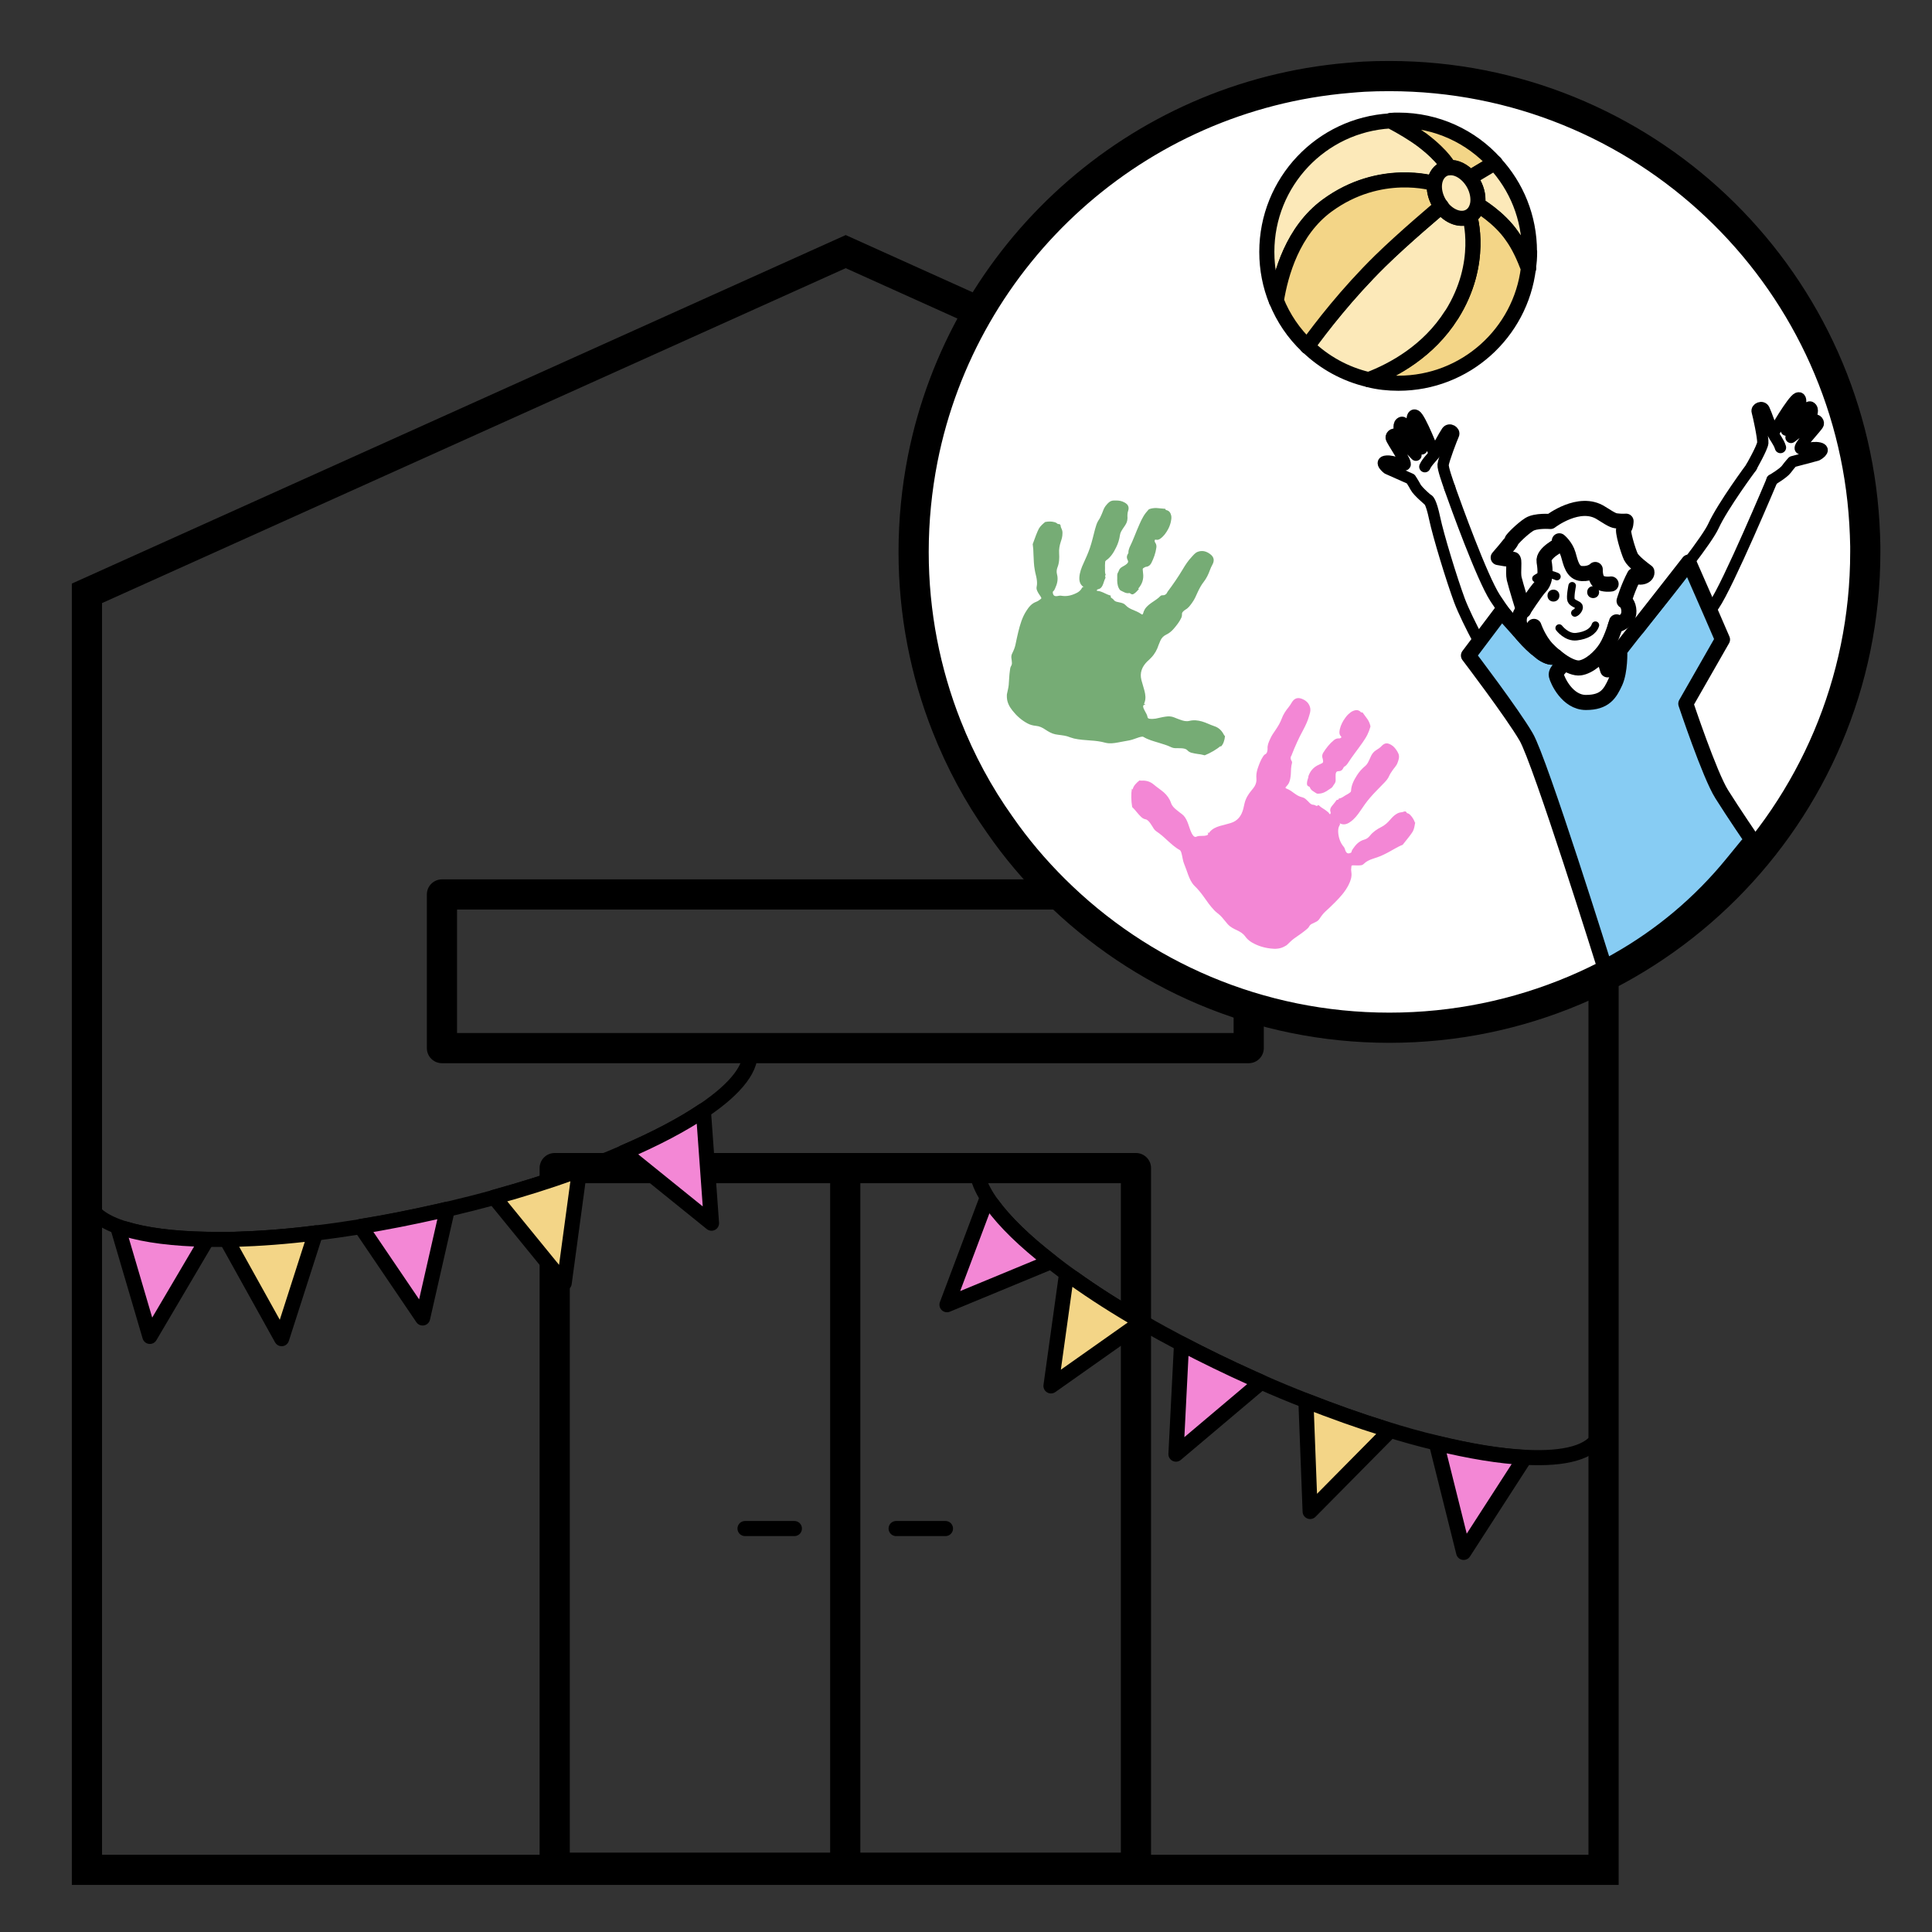<?xml version="1.0" encoding="UTF-8"?><svg id="Calque_1" xmlns="http://www.w3.org/2000/svg" viewBox="0 0 128 128"><rect x="0" y="0" width="128" height="128" fill="#333333" stroke="none"/><defs><style>.cls-1{fill:#87ccf3;}.cls-1,.cls-2,.cls-3,.cls-4,.cls-5,.cls-6,.cls-7,.cls-8,.cls-9,.cls-10,.cls-11,.cls-12{stroke:#000;}.cls-1,.cls-2,.cls-3,.cls-4,.cls-5,.cls-6,.cls-7,.cls-8,.cls-9,.cls-11{stroke-linecap:round;stroke-linejoin:round;}.cls-2{fill:#fce9b9;}.cls-3{fill:#f3d587;}.cls-4,.cls-13{fill:#f387d5;}.cls-5,.cls-6,.cls-8,.cls-10,.cls-11,.cls-12{fill:none;}.cls-6{stroke-width:.75px;}.cls-14{fill:#76ac75;}.cls-7{fill:#fff;}.cls-7,.cls-8,.cls-10{stroke-width:2px;}.cls-9{stroke-width:.25px;}.cls-10,.cls-12{stroke-miterlimit:10;}.cls-11{stroke-width:.5px;}</style></defs><polygon class="cls-10" points="106.24 39.31 106.24 123.88 5.76 123.88 5.76 39.31 56.03 16.67 106.24 39.31"/><polygon class="cls-8" points="82.73 69.44 56 69.44 29.28 69.44 29.28 59.26 56 59.26 82.73 59.26 82.73 69.44"/><rect class="cls-8" x="36.75" y="77.39" width="38.51" height="46.35"/><line class="cls-8" x1="56" y1="77.39" x2="56" y2="123.74"/><line class="cls-5" x1="52.63" y1="101.27" x2="49.36" y2="101.27"/><line class="cls-5" x1="62.64" y1="101.27" x2="59.37" y2="101.27"/><path class="cls-7" d="M123.58,36.18v.39c0,17.4-14.12,31.52-31.53,31.52-8.66,0-16.5-3.49-22.19-9.14-1.33-1.32-2.54-2.75-3.6-4.28-1.44-2.02-2.62-4.22-3.54-6.55-1.41-3.57-2.19-7.47-2.19-11.55,0-2.11,.21-4.17,.6-6.16,2.69-13.6,14.13-24.06,28.21-25.25,.34-.03,.68-.06,1.03-.08,.55-.03,1.12-.04,1.68-.04,16.77,0,30.49,13.1,31.47,29.62,.03,.5,.05,1.01,.06,1.52Z"/><g><path class="cls-6" d="M116.04,30.94s-1.89,2.54-2.52,3.91c-.2,.44-.84,1.35-1.64,2.4"/><path class="cls-6" d="M113.3,40.48c.09-.14,.17-.27,.25-.37,.95-1.38,3.86-8.31,3.86-8.31"/><path class="cls-5" d="M106.61,43.54s.32-.05,.69-.46"/><path class="cls-5" d="M102.17,43.28c-.05-.03-.11-.07-.16-.11"/><path class="cls-6" d="M94.63,33.12s.18,.08,.42,1.22c.24,1.14,1.12,4.03,1.65,5.46,.25,.66,.75,1.69,1.29,2.7"/><path class="cls-6" d="M100.63,41.78c-.57-.69-1.13-1.48-1.57-2.15-.89-1.38-2.63-6.22-2.96-7.15h0c-.03-.1-.05-.15-.05-.15"/><path class="cls-5" d="M107.1,41.2s-.29,1.06-.69,1.7-1.13,1.27-1.73,1.35-1.59-.65-2.17-1.26-.88-1.49-.88-1.49"/><line class="cls-5" x1="106.51" y1="44.38" x2="106.21" y2="43.4"/><path class="cls-11" d="M104.16,38.81s-.15,.73-.07,.95,.46,.28,.52,.41-.12,.39-.27,.44"/><path class="cls-5" d="M103.31,35.83s.43,.35,.59,.9,.28,1.24,.9,1.27,.89-.27,.89-.27c0,0-.03,.6,.25,.82s.8,.14,.8,.14"/><path class="cls-5" d="M103.38,36.07s-1.18,.56-1.08,1.14,.12,1.27-.24,1.65-1.12,1.57-1.12,1.57c-.22,.09-.37,.61-.24,.98,.17,.49,.87,.63,.87,.63"/><path class="cls-5" d="M107.03,41.44s.69-.17,.85-.66c.12-.38-.05-.89-.28-.97,0,0,.26-.89,.68-1.68,.44,.24,.89,.03,.83-.25-.23-.17-.91-.68-1.06-.99-.17-.35-.6-1.76-.46-1.88s.14-.48,.14-.48c0,0-.26,.02-.52-.01s-.27,.02-1.13-.53c-1.44-.93-3.36,.56-3.36,.56,0,0-.97-.08-1.41,.2s-1.13,.95-1.17,1.09-.88,1.1-.88,1.1c0,0,.8,.16,.96,.11s0,.86,.1,1.29,.62,2.11,.62,2.11"/><path class="cls-11" d="M103.3,41.61s.49,.65,1.15,.57,1.11-.34,1.25-.76"/><circle class="cls-9" cx="102.92" cy="39.46" r=".27"/><circle class="cls-9" cx="105.55" cy="39.23" r=".27"/><path class="cls-11" d="M101.76,38.33s.25-.19,.6-.27,.79,.14,.79,.14"/><path class="cls-6" d="M116.03,30.94s.73-1.28,.76-1.6-.3-1.85-.37-2.07,.33-.4,.46-.14,.53,1.4,.59,1.59,.38,.55,.49,.93"/><path class="cls-6" d="M117.4,31.8s.76-.45,.95-.71,.41-.5,.41-.5l1.62-.43s.66-.36,.15-.48c-.51-.11-1.03,.16-1.24,.05s1.11-1.45,1.17-1.63-.18-.39-.37-.22-1.43,1.1-1.43,1.1l1.33-1.45s.21-.43-.05-.56-1.59,1.53-1.59,1.53l.88-1.44s.22-.81-.12-.69-1.62,2.33-1.62,2.33"/><path class="cls-6" d="M96.05,32.33c-.13-.37-.46-1.29-.44-1.54,.03-.32,.59-1.78,.69-1.99s-.27-.45-.44-.21-.74,1.3-.83,1.48-.46,.48-.63,.85"/><path class="cls-6" d="M94.62,33.13s-.68-.57-.83-.85-.33-.55-.33-.55l-1.53-.68s-.59-.46-.07-.5,.99,.32,1.21,.25-.87-1.6-.9-1.79,.24-.36,.4-.16,1.24,1.31,1.24,1.31l-1.08-1.64s-.14-.46,.14-.54,1.33,1.76,1.33,1.76l-.64-1.56s-.09-.83,.23-.66,1.24,2.56,1.24,2.56"/><path class="cls-1" d="M106.31,64.07s-4.27-13.67-5.2-15.25c-.92-1.58-3.82-5.39-3.82-5.39l.7-.93,1.5-1.99s.54,.62,1.14,1.28c0,0,.02,.01,.03,.02,.35,.43,.71,.81,1.06,1.11,.04,.04,.08,.08,.13,.11,.06,.05,.12,.1,.18,.15,.06,.05,.12,.09,.16,.11,.35,.23,.65,.32,.87,.2l.58,.5s-.6,.44-.53,.76c.07,.32,.73,1.79,1.96,1.79,1.26,0,1.6-.59,1.95-1.35,.33-.74,.3-1.99,.29-2.11h0c.05-.06,.12-.14,.18-.22,.01-.02,.03-.05,.05-.07l.61-.78c.06-.07,.11-.14,.18-.22,.06-.07,.12-.15,.18-.22,.11-.14,.24-.3,.36-.46,.9-1.13,2.07-2.59,3.02-3.85l1.42,3.24,.81,1.87-2.43,4.25s1.58,4.74,2.38,6c.79,1.26,2.02,3.06,2.02,3.06,0,0-.13,.12-.34,.32l-.99,1.21c-2.12,2.6-4.7,4.77-7.62,6.42l-.82,.46Z"/><path class="cls-5" d="M101.71,42.91c-.34-.3-.7-.68-1.06-1.11,.36,.41,.76,.81,1.06,1.11Z"/><path class="cls-5" d="M103.05,43.49c-.23,.12-.53,.03-.87-.2,.47,.23,.87,.2,.87,.2Z"/><path class="cls-5" d="M111.88,37.24c-1.08,1.44-2.46,3.15-3.38,4.32l3.38-4.32Z"/></g><g><path class="cls-2" d="M95.99,11.11c-.15,0-.29,.05-.41,.12-.32,.18-.51,.53-.55,.95,0,0-3.59-1.13-7.11,1.46-2.27,1.66-3.07,4.5-3.36,6.3-.41-1.01-.63-2.1-.63-3.25,0-4.62,3.6-8.42,8.18-8.68h.01c.76,.4,1.52,.85,2.12,1.3,1.43,1.09,1.75,1.82,1.75,1.82Z"/><path class="cls-3" d="M99.04,10.79l-1.65,.99h-.01c-.39-.47-.92-.74-1.38-.68,0,0-.32-.73-1.75-1.82-.61-.45-1.36-.9-2.12-1.3,.17-.02,.34-.02,.52-.02,2.54,0,4.82,1.09,6.39,2.83Z"/><path class="cls-2" d="M101.34,16.67c0,.38-.02,.74-.09,1.1-.27-.72-.61-1.49-1.07-2.13-.87-1.27-2.3-2.09-2.3-2.09h0c.08-.44,0-.96-.28-1.44-.07-.12-.15-.23-.23-.33h.01l1.65-.99c1.44,1.55,2.3,3.61,2.3,5.88Z"/><path class="cls-3" d="M101.26,17.78c-.52,4.28-4.18,7.61-8.61,7.61-.68,0-1.33-.07-1.96-.23,1.65-.63,3.97-1.89,5.48-4.29,2.17-3.44,1.2-6.54,1.2-6.54,.28-.16,.45-.44,.52-.76,0,0,1.43,.81,2.3,2.09,.46,.64,.8,1.42,1.07,2.13Z"/><path class="cls-2" d="M96.16,20.86c-1.52,2.4-3.83,3.66-5.48,4.29h-.01c-1.55-.36-2.95-1.14-4.05-2.21,.9-1.24,2.63-3.49,4.83-5.65,1.54-1.52,3.89-3.49,4.04-3.61,.52,.68,1.31,.97,1.88,.64,0,0,.97,3.09-1.2,6.54Z"/><path class="cls-3" d="M95.48,13.68c-.15,.12-2.5,2.1-4.04,3.61-2.2,2.16-3.93,4.41-4.83,5.65-.89-.84-1.59-1.87-2.05-3.02,.29-1.8,1.09-4.63,3.36-6.3,3.52-2.58,7.11-1.46,7.11-1.46-.04,.39,.06,.85,.3,1.26,.05,.08,.1,.16,.15,.24Z"/><path class="cls-2" d="M97.89,13.55h0c-.07,.34-.24,.62-.52,.78-.57,.33-1.36,.04-1.88-.64-.05-.08-.1-.16-.15-.24-.24-.41-.34-.87-.3-1.26,.04-.41,.23-.76,.55-.95,.12-.07,.27-.12,.41-.12,.46-.06,.99,.21,1.38,.68,.08,.1,.16,.21,.23,.33,.28,.49,.36,1.01,.28,1.43Z"/><path class="cls-5" d="M95.5,13.67h-.01"/><line class="cls-5" x1="86.62" y1="22.96" x2="86.62" y2="22.95"/><path class="cls-5" d="M101.27,17.8s0-.01-.01-.02"/><line class="cls-5" x1="99.05" y1="10.79" x2="99.04" y2="10.79"/></g><g><g><path class="cls-13" d="M74.99,52.25c-.06,.34-.05,.82,.02,1.22h0s0,0,.01,.01c.1,.1,.2,.2,.28,.31,.1,.13,.21,.24,.32,.35,.08,.07,.17,.12,.27,.14,.07,.01,.12,.05,.17,.09,.11,.1,.18,.22,.26,.34,.08,.13,.15,.27,.28,.36,.27,.18,.5,.38,.73,.6,.26,.23,.51,.47,.82,.64,.05,.03,.07,.07,.09,.11,.02,.06,.05,.13,.06,.2,.05,.2,.07,.42,.15,.61,.1,.24,.18,.48,.27,.73,.1,.26,.21,.52,.41,.72,.24,.23,.45,.49,.64,.76,.21,.3,.42,.6,.68,.87,.11,.12,.25,.21,.37,.32,.19,.18,.34,.4,.52,.6,.17,.19,.39,.3,.61,.4,.21,.1,.4,.21,.54,.4,.12,.17,.27,.3,.45,.41,.38,.22,.79,.35,1.23,.4,.32,.04,.63,.03,.92-.13,.07-.04,.14-.07,.19-.12,.15-.14,.3-.3,.47-.42,.26-.19,.53-.36,.78-.57,.07-.06,.15-.12,.2-.21,.04-.08,.1-.14,.18-.18,.08-.04,.16-.08,.25-.12,.11-.05,.2-.12,.27-.23,.11-.17,.23-.33,.38-.47,.21-.19,.41-.38,.61-.58,.36-.36,.7-.73,.93-1.19,.13-.26,.23-.54,.18-.84-.02-.11-.02-.22,0-.33,0-.11,.02-.12,.14-.12,.15,0,.3,.02,.45,0,.1,0,.18-.04,.25-.11,.13-.13,.29-.21,.46-.28,.18-.07,.37-.12,.55-.19,.33-.13,.64-.3,.95-.48,.2-.11,.39-.22,.6-.3,.25-.31,.58-.72,.67-.88,.09-.16,.13-.41,.16-.59h0s-.01,0-.02-.01c-.07-.2-.18-.37-.33-.52-.05-.04-.1-.08-.16-.09-.03,0-.05-.02-.06-.05-.03-.07-.1-.09-.17-.06-.07,.03-.14,.04-.21,.05-.11,.01-.22,.06-.31,.12-.16,.1-.28,.23-.4,.37-.17,.2-.36,.37-.6,.49-.28,.14-.54,.32-.74,.57-.1,.13-.23,.22-.38,.26-.33,.09-.55,.32-.74,.6-.04,.06-.09,.13-.1,.21,0,.03-.03,.05-.05,.06-.17,.08-.28,.04-.35-.14-.02-.04-.03-.08-.04-.12-.02-.05-.04-.09-.07-.13-.23-.27-.34-.59-.37-.95-.01-.17,0-.33,.09-.48,.03-.05,.05-.09,0-.14,.26,.14,.49,.07,.7-.08,.28-.19,.48-.45,.67-.73,.2-.3,.41-.6,.65-.88,.28-.33,.59-.62,.88-.93,.15-.15,.3-.31,.38-.5,.06-.14,.14-.25,.22-.37,.11-.17,.27-.31,.34-.51,.08-.22,.16-.44,.03-.67-.03-.05-.05-.1-.08-.14-.1-.15-.21-.29-.37-.38-.14-.08-.28-.14-.44-.07-.07,.03-.12,.07-.17,.12-.11,.13-.26,.22-.4,.31-.08,.05-.15,.11-.21,.19-.1,.13-.15,.27-.22,.42-.07,.15-.14,.31-.27,.42-.22,.18-.41,.39-.56,.63-.2,.31-.37,.64-.39,1.02,0,.05-.02,.08-.06,.11-.08,.06-.16,.12-.25,.16-.16,.08-.29,.22-.48,.24-.01,0-.03,.02-.03,.02,.02,.07-.05,.05-.08,.07-.03,.01-.07,.01-.08,.04-.09,.15-.21,.26-.31,.4-.08,.11-.12,.23-.07,.36,.01,.03,.02,.06,0,.1,0,.02-.01,.05-.04,.05-.02,0-.03-.02-.04-.03-.03-.06-.08-.11-.14-.15-.17-.15-.39-.24-.55-.4-.02-.02-.05-.03-.07,0-.06,.06-.11,.03-.16,0-.04-.02-.08-.04-.12-.04-.12,0-.2-.06-.28-.14-.06-.06-.11-.12-.17-.17-.09-.09-.18-.16-.31-.19-.17-.04-.32-.12-.46-.22-.19-.14-.37-.28-.59-.36-.06-.03-.07-.06-.02-.11,.08-.08,.15-.17,.2-.27,.08-.18,.1-.36,.12-.55,.01-.26,.01-.52,.08-.77,.01-.04,0-.08-.02-.11-.09-.14-.1-.27,0-.4,0,0,0-.01,0-.02,.22-.56,.46-1.1,.75-1.63,.16-.3,.31-.61,.4-.94,.05-.17,.11-.34,.08-.51-.06-.33-.28-.53-.58-.64-.27-.1-.49-.01-.64,.24-.07,.12-.14,.23-.23,.34-.19,.23-.35,.48-.45,.76-.09,.24-.22,.46-.36,.67-.15,.22-.31,.44-.41,.68-.09,.2-.18,.4-.16,.63,0,.07-.01,.14-.03,.2-.02,.07-.06,.13-.12,.16-.07,.03-.11,.09-.15,.15-.17,.26-.27,.54-.37,.84-.06,.2-.09,.4-.07,.62,.02,.19-.03,.37-.13,.53-.06,.09-.12,.17-.19,.25-.21,.25-.38,.52-.46,.84-.03,.13-.06,.26-.09,.39-.12,.46-.37,.8-.84,.94-.23,.07-.47,.13-.7,.19-.27,.08-.52,.19-.7,.42-.06,.08-.06,.08-.1-.01-.02,.02-.01,.04,0,.06,.03,.09,0,.13-.08,.15-.11,.04-.23,.04-.34,.04-.11,0-.23,0-.34,.05-.08,.04-.14,.01-.2-.05-.09-.1-.15-.23-.2-.36-.08-.2-.13-.41-.22-.61-.08-.18-.18-.35-.34-.47-.12-.09-.24-.18-.36-.28-.16-.13-.3-.26-.37-.47-.09-.27-.26-.5-.47-.69-.22-.19-.46-.34-.68-.53-.24-.2-.51-.27-.8-.25-.05,0-.09,0-.13-.02-.22,.17-.42,.38-.46,.61Z"/><path class="cls-13" d="M86.69,51.47c-.04,.13-.09,.26-.1,.4-.01,.14,.02,.2,.15,.25,.02,0,.03,.02,.04,.04,.07,.21,.26,.28,.42,.39,.05,.04,.13,.04,.19,.03,.24-.01,.45-.12,.64-.26,.06-.04,.12-.08,.18-.12,.09-.06,.12-.17,.19-.25,.07-.09,.1-.19,.09-.31,0-.12-.01-.24,0-.35,.02-.14,.07-.2,.21-.2,.16,0,.25-.09,.31-.23,.01-.03,.03-.06,.06-.07,.1-.05,.17-.14,.23-.23,.3-.47,.65-.9,.97-1.36,.11-.17,.23-.33,.32-.52,.08-.16,.14-.32,.19-.49,0-.02,0-.04,.02-.05-.03-.16-.09-.33-.2-.49-.12-.16-.23-.32-.33-.45-.02,0-.04,0-.07,0,0,0-.02,0-.03-.01-.15-.17-.33-.17-.52-.09-.13,.05-.23,.14-.33,.23-.12,.12-.22,.26-.31,.4-.14,.24-.25,.49-.27,.77,0,.1,.01,.19,.09,.27,.06,.06,.05,.09-.02,.13-.03,.02-.07,.03-.1,.02-.13-.01-.24,.04-.34,.12-.28,.23-.5,.51-.69,.81-.08,.12-.11,.26-.05,.41,.02,.05,.02,.12,.03,.18,0,.06-.02,.1-.08,.13-.07,.03-.13,.06-.19,.09-.37,.16-.6,.43-.72,.81Z"/></g><g><path class="cls-14" d="M80.87,49.42c-.26,.23-.68,.47-1.05,.62h0s0,0-.01,0c-.14-.03-.27-.07-.41-.08-.16-.02-.31-.05-.47-.09-.1-.03-.19-.08-.26-.16-.05-.05-.1-.08-.17-.1-.14-.04-.28-.04-.42-.04-.15,0-.31,.01-.45-.05-.29-.14-.59-.23-.89-.32-.33-.1-.67-.19-.97-.37-.05-.03-.09-.03-.14-.02-.07,.01-.14,.03-.2,.05-.2,.06-.39,.15-.6,.19-.26,.04-.51,.1-.76,.14-.27,.05-.55,.09-.83,.02-.32-.09-.65-.13-.98-.15-.37-.03-.74-.05-1.1-.13-.16-.04-.31-.1-.46-.15-.25-.07-.52-.08-.78-.13-.25-.05-.46-.18-.66-.31-.19-.13-.39-.23-.62-.25-.21-.02-.4-.07-.58-.17-.39-.21-.71-.5-.98-.84-.2-.25-.35-.53-.37-.85,0-.08-.01-.15,0-.23,.04-.21,.1-.41,.12-.62,.03-.32,.03-.64,.08-.96,.01-.09,.02-.19,.07-.28,.05-.08,.07-.16,.06-.25,0-.09-.02-.18-.03-.27-.02-.12,0-.24,.06-.35,.09-.18,.17-.37,.21-.57,.06-.27,.11-.55,.18-.82,.12-.49,.26-.98,.54-1.41,.16-.25,.34-.48,.63-.59,.11-.04,.2-.1,.29-.17,.09-.06,.09-.08,.03-.18-.08-.12-.17-.24-.23-.38-.04-.09-.06-.17-.04-.27,.04-.18,.03-.36,0-.54-.03-.19-.09-.37-.12-.56-.07-.35-.07-.7-.09-1.06,0-.23-.02-.45-.05-.67,.13-.38,.32-.87,.41-1.03,.09-.16,.28-.33,.42-.44h0s.01,0,.02,0c.21-.04,.41-.04,.62,.02,.06,.02,.12,.05,.16,.09,.02,.02,.04,.03,.08,.03,.08-.01,.13,.04,.14,.11,0,.07,.03,.14,.06,.2,.05,.1,.07,.21,.06,.33,0,.18-.05,.36-.11,.53-.08,.25-.13,.5-.11,.77,.02,.31,.01,.63-.11,.93-.06,.15-.07,.31-.03,.46,.09,.34,.01,.64-.13,.94-.03,.07-.06,.14-.13,.19-.02,.02-.02,.05-.02,.08,.02,.19,.11,.26,.3,.23,.04,0,.08-.02,.12-.02,.05-.01,.1-.01,.15,0,.35,.06,.68-.02,1-.18,.15-.07,.28-.18,.36-.33,.03-.05,.05-.09,.13-.06-.25-.15-.31-.38-.3-.64,.02-.34,.14-.65,.28-.95,.15-.33,.3-.66,.42-1.01,.14-.41,.23-.83,.34-1.24,.06-.2,.11-.41,.23-.59,.09-.12,.14-.25,.2-.38,.09-.19,.13-.39,.26-.56,.15-.18,.29-.37,.56-.37,.05,0,.11,0,.16,0,.18,0,.36,.03,.52,.12,.14,.07,.26,.16,.29,.34,.01,.07,0,.14-.02,.2-.06,.16-.06,.33-.05,.5,0,.1-.02,.19-.05,.28-.06,.15-.15,.27-.24,.4-.09,.14-.19,.28-.21,.45-.04,.28-.12,.55-.25,.81-.16,.33-.35,.65-.67,.87-.04,.03-.06,.06-.06,.11,0,.1-.02,.2-.01,.3,.01,.18-.03,.36,.04,.53,0,.01,0,.04,0,.04-.07,.02-.02,.07-.02,.1,0,.03,.02,.06,0,.1-.08,.15-.11,.32-.18,.47-.06,.12-.13,.22-.27,.25-.03,0-.06,.02-.09,.04-.02,.01-.03,.03-.02,.06,0,.02,.03,.02,.05,.02,.07,0,.14,.02,.2,.04,.22,.07,.41,.2,.63,.26,.03,0,.05,.03,.04,.05-.02,.08,.03,.1,.08,.14,.04,.02,.08,.05,.1,.08,.06,.1,.16,.14,.26,.16,.08,.02,.16,.03,.23,.05,.12,.03,.23,.07,.32,.17,.12,.13,.26,.21,.42,.28,.21,.09,.43,.17,.62,.31,.06,.04,.08,.03,.11-.04,.03-.11,.07-.21,.13-.31,.11-.16,.26-.28,.41-.39,.21-.15,.44-.28,.62-.47,.03-.03,.07-.04,.1-.04,.16,.01,.28-.05,.35-.21,0,0,0-.01,.01-.02,.36-.48,.7-.97,1.01-1.49,.17-.29,.36-.58,.6-.83,.12-.13,.23-.27,.39-.33,.31-.12,.6-.03,.85,.17,.23,.18,.27,.41,.13,.67-.07,.12-.12,.24-.17,.37-.1,.28-.23,.55-.41,.78-.16,.2-.28,.43-.39,.66-.11,.24-.21,.49-.37,.71-.13,.18-.25,.36-.45,.47-.06,.03-.11,.08-.16,.13-.05,.05-.08,.11-.07,.19,0,.07-.01,.14-.04,.21-.13,.28-.32,.52-.52,.75-.14,.16-.3,.29-.49,.38-.17,.08-.3,.21-.38,.39-.04,.09-.08,.19-.12,.29-.1,.31-.25,.59-.48,.83-.09,.1-.19,.19-.29,.28-.33,.34-.49,.73-.37,1.21,.06,.24,.14,.46,.2,.7,.07,.27,.11,.54,0,.82-.04,.09-.03,.09,.06,.08,0,.03-.03,.03-.05,.04-.09,.02-.1,.07-.09,.15,.02,.12,.09,.21,.14,.32,.05,.1,.12,.2,.14,.32,.01,.09,.06,.13,.14,.14,.14,.02,.27,.01,.41-.01,.21-.04,.42-.1,.64-.13,.2-.03,.39-.03,.58,.05,.14,.06,.28,.11,.42,.16,.19,.07,.38,.12,.59,.07,.28-.07,.56-.04,.84,.04,.28,.08,.53,.22,.81,.31,.3,.1,.49,.29,.63,.56,.02,.04,.05,.08,.08,.1-.03,.28-.11,.55-.29,.71Z"/><path class="cls-14" d="M75.46,39.02c-.09,.1-.18,.21-.29,.29-.12,.09-.18,.09-.3,0-.02-.01-.03-.02-.05-.02-.21,.05-.38-.08-.56-.16-.06-.03-.1-.09-.13-.15-.11-.21-.12-.45-.11-.68,0-.07,0-.14,0-.21,0-.11,.08-.19,.11-.29,.04-.11,.11-.18,.21-.24,.1-.06,.21-.11,.3-.19,.11-.09,.13-.17,.06-.29-.07-.14-.05-.26,.03-.39,.02-.03,.04-.05,.03-.09,0-.11,.03-.22,.07-.32,.25-.5,.43-1.03,.66-1.54,.08-.19,.17-.37,.27-.54,.09-.15,.2-.29,.32-.42,.01-.01,.03-.03,.04-.04,.15-.06,.33-.09,.52-.08,.2,.02,.39,.03,.56,.05,0,.02,.02,.04,.03,.06,0,0,.02,.01,.02,.02,.22,.04,.31,.19,.35,.39,.02,.13,0,.27-.03,.4-.04,.17-.1,.33-.18,.48-.13,.24-.29,.47-.52,.63-.08,.06-.17,.09-.27,.07-.08-.02-.1,0-.1,.08,0,.04,.01,.07,.03,.1,.08,.11,.1,.23,.08,.35-.05,.36-.17,.69-.33,1.01-.07,.13-.17,.23-.33,.25-.06,0-.11,.04-.17,.07-.06,.03-.08,.07-.07,.13,.01,.07,.01,.14,.02,.21,.06,.4-.06,.74-.32,1.04Z"/></g></g><g><path class="cls-12" d="M5.76,79.47c.2,.86,1.09,1.52,2.53,1.95,1.37,.42,3.21,.65,5.42,.69,.58,.01,1.19,0,1.82,0h.02c1.65-.05,3.45-.18,5.36-.42,.97-.11,1.96-.26,2.98-.42,1.66-.27,3.38-.61,5.15-1.01,.2-.05,.4-.09,.6-.14,1.06-.25,2.09-.51,3.1-.79,1.85-.51,3.6-1.06,5.23-1.65,1.19-.42,2.32-.86,3.36-1.32,2.1-.9,3.88-1.84,5.26-2.77,2.2-1.48,3.34-2.93,3.07-4.14"/><path class="cls-4" d="M13.72,82.11l-3.79,6.43-2.11-7.17,.48,.05c1.37,.42,3.21,.65,5.42,.69Z"/><path class="cls-3" d="M20.91,81.68l-2.25,7.01-3.63-6.53,.5-.05h.02c1.65-.05,3.45-.18,5.36-.42Z"/><path class="cls-4" d="M29.64,80.11l-1.64,7.21-4.11-6.06c1.66-.27,3.38-.61,5.15-1.01,.2-.05,.4-.09,.6-.14Z"/><path class="cls-3" d="M38.39,77.55l-1.01,7.46-4.64-5.69c1.85-.51,3.6-1.06,5.23-1.65l.41-.12Z"/><path class="cls-4" d="M46.6,73.58l.54,7.46-5.81-4.69c2.1-.9,3.88-1.84,5.26-2.77Z"/></g><g><path class="cls-12" d="M64.87,76.69c-.36,.81-.04,1.87,.85,3.09,.84,1.16,2.17,2.46,3.92,3.81,.46,.36,.94,.72,1.46,1.09h.01c1.34,.96,2.87,1.94,4.54,2.9,.84,.49,1.72,.97,2.63,1.45,1.49,.78,3.07,1.55,4.72,2.29,.19,.08,.38,.17,.56,.25,.99,.44,1.98,.85,2.96,1.23,1.79,.7,3.52,1.32,5.17,1.83,1.2,.38,2.37,.71,3.48,.97,2.22,.54,4.21,.87,5.87,.95,2.64,.14,4.43-.33,4.94-1.46"/><path class="cls-4" d="M69.63,83.59l-6.89,2.85,2.63-6.99,.35,.33c.84,1.16,2.17,2.46,3.92,3.81Z"/><path class="cls-3" d="M75.64,87.58l-6.01,4.24,1.03-7.4,.43,.26h.01c1.34,.96,2.87,1.94,4.54,2.9Z"/><path class="cls-4" d="M83.56,91.57l-5.65,4.77,.37-7.31c1.49,.78,3.07,1.55,4.72,2.29,.19,.08,.38,.17,.56,.25Z"/><path class="cls-3" d="M92.09,94.79l-5.29,5.35-.28-7.33c1.79,.7,3.52,1.32,5.17,1.83l.4,.15Z"/><path class="cls-4" d="M101.03,96.56l-4.06,6.29-1.81-7.24c2.22,.54,4.21,.87,5.87,.95Z"/></g></svg>